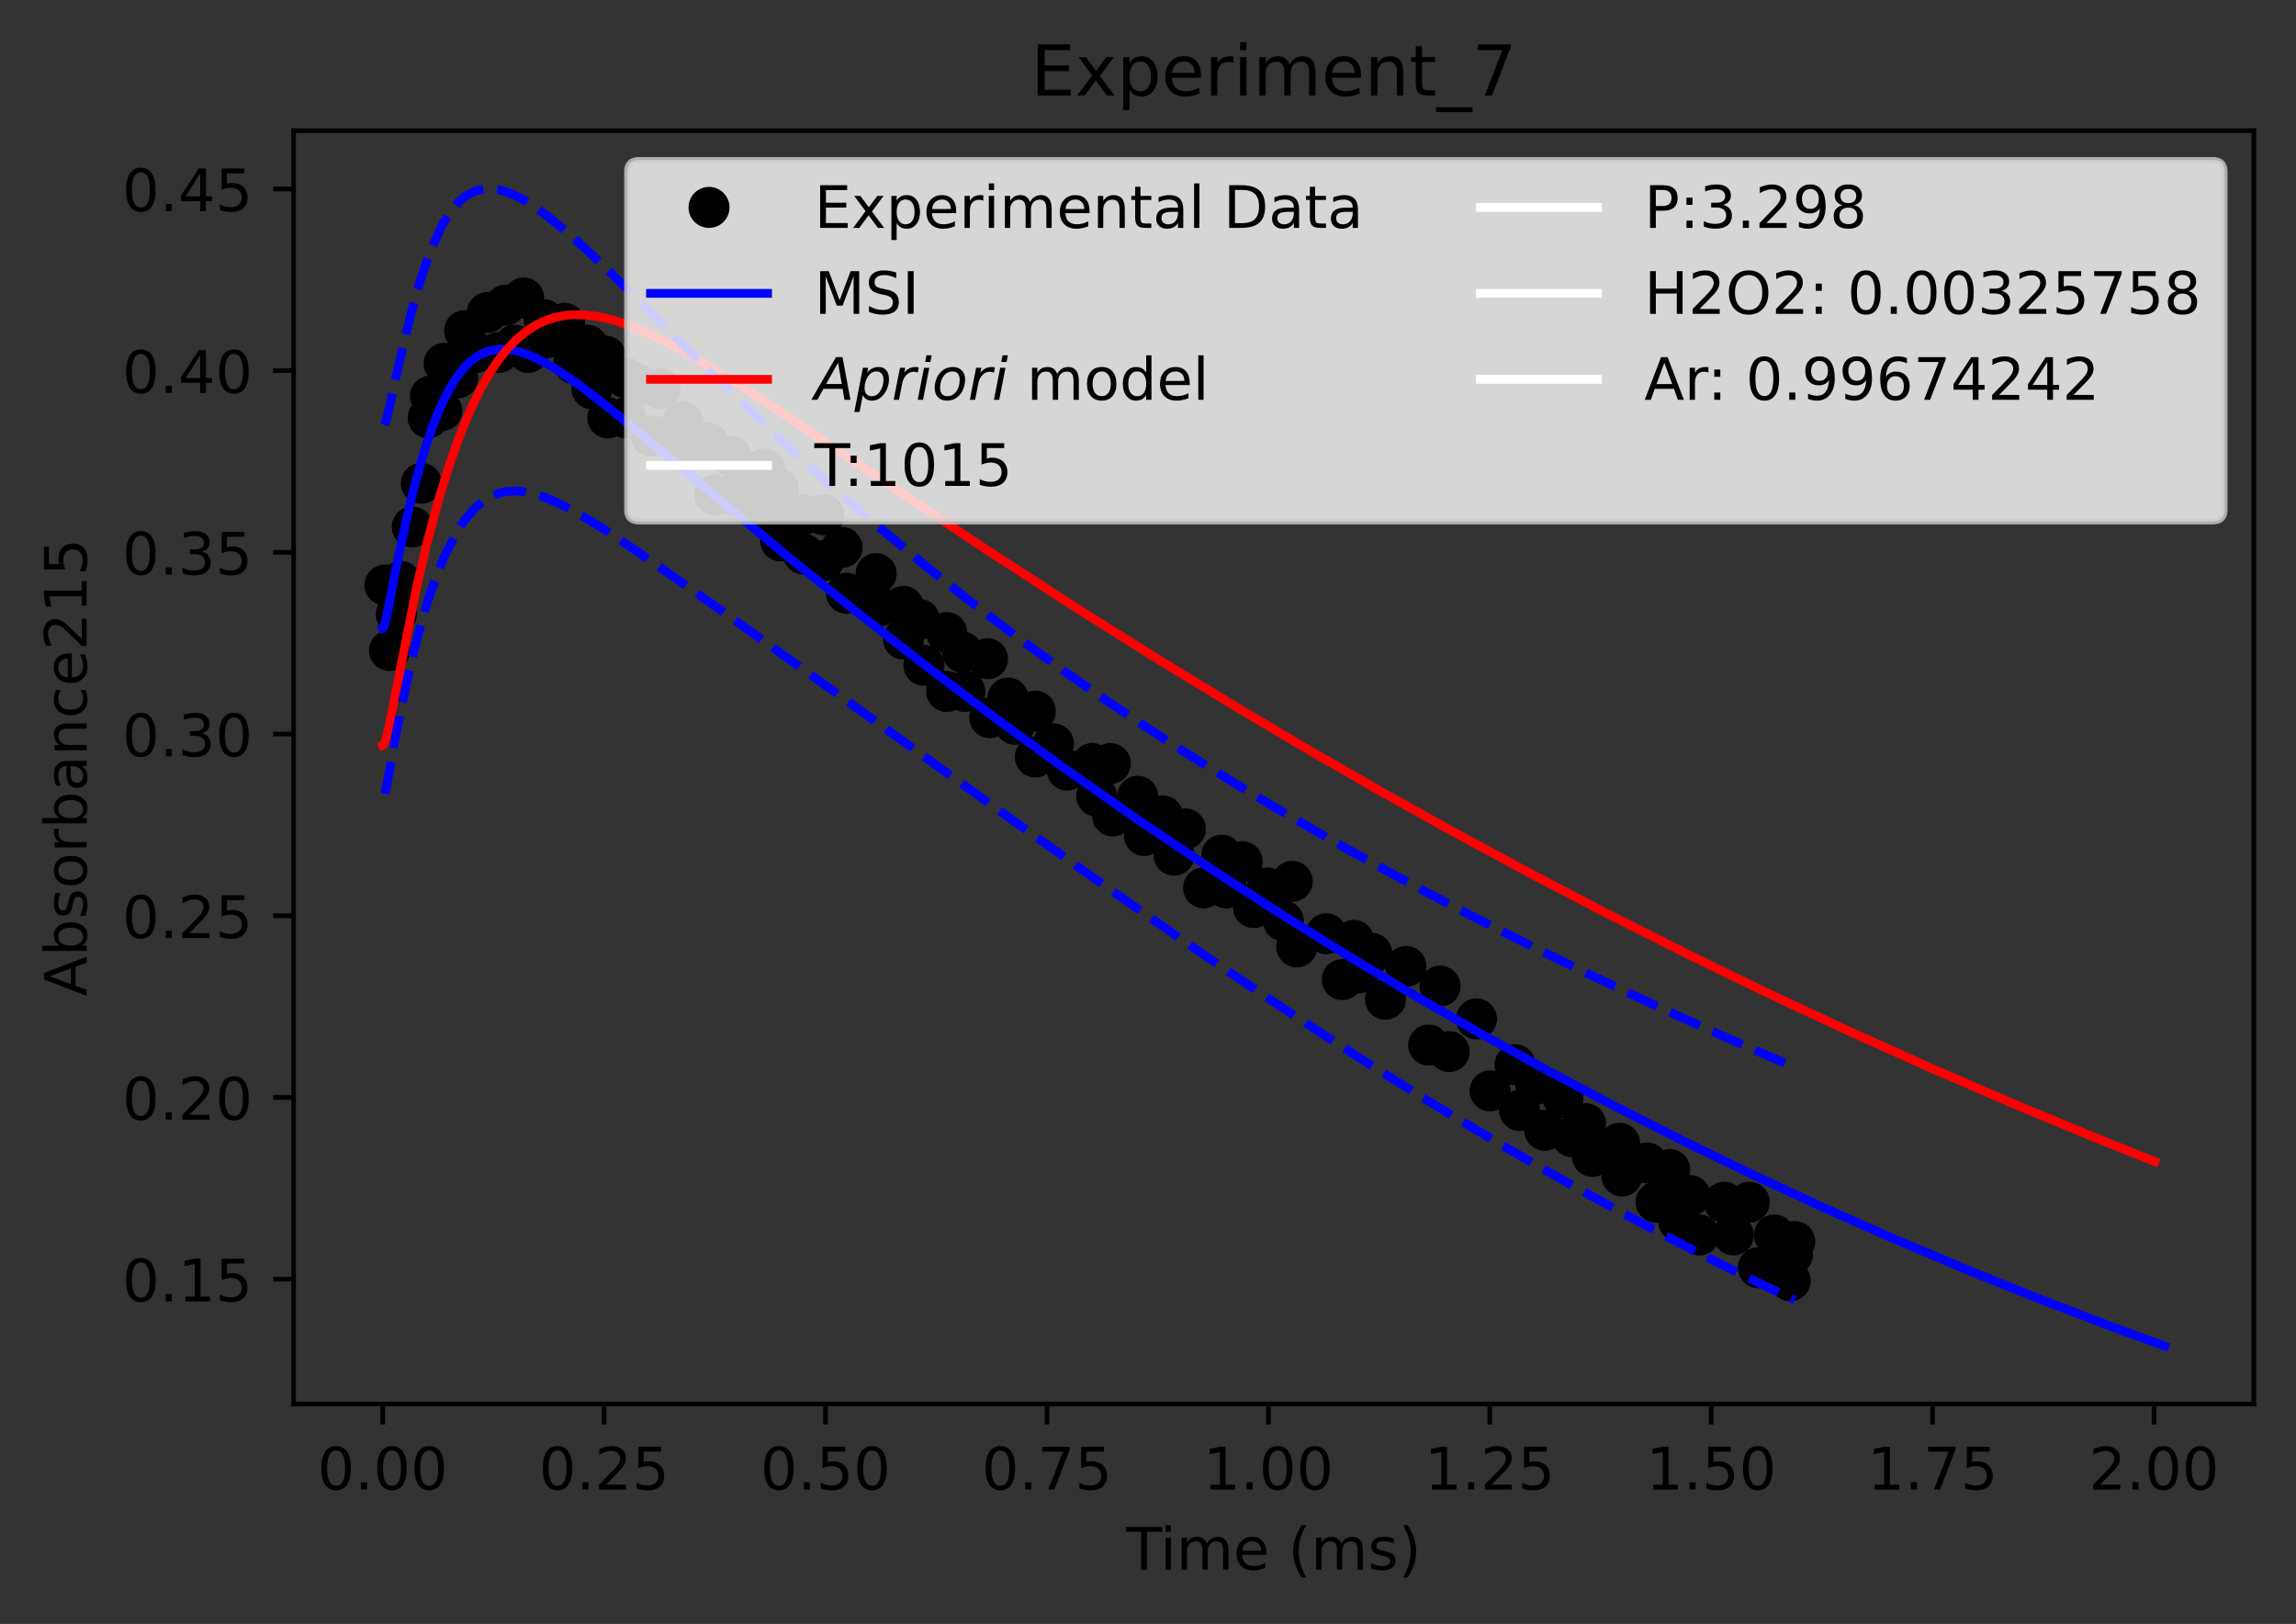 <?xml version="1.0" encoding="utf-8" standalone="no"?>
<!DOCTYPE svg PUBLIC "-//W3C//DTD SVG 1.1//EN"
  "http://www.w3.org/Graphics/SVG/1.1/DTD/svg11.dtd">
<!-- Created with matplotlib (https://matplotlib.org/) -->
<svg height="277.314pt" version="1.1" viewBox="0 0 392.144 277.314" width="392.144pt" xmlns="http://www.w3.org/2000/svg" xmlns:xlink="http://www.w3.org/1999/xlink">
 <rect x="0" y="0" width="392.144" height="277.314" fill="#333333" stroke="none"/>
 <defs>
  <style type="text/css">*{stroke-linecap:butt;stroke-linejoin:round;}</style>
 </defs>
 <g id="figure_1">
  <g id="patch_1">
   <path d="M 0 277.314 
L 392.144 277.314 
L 392.144 0 
L 0 0 
z
" style="fill:none;"/>
  </g>
  <g id="axes_1">
   <g id="patch_2">
    <path d="M 50.144 239.758 
L 384.944 239.758 
L 384.944 22.318 
L 50.144 22.318 
z
" style="fill:none;"/>
   </g>
   <g id="matplotlib.axis_1">
    <g id="xtick_1">
     <g id="line2d_1">
      <defs>
       <path d="M 0 0 
L 0 3.5 
" id="ma5a5f7957f" style="stroke:#000000;stroke-width:0.8;"/>
      </defs>
      <g>
       <use style="stroke:#000000;stroke-width:0.8;" x="65.362" xlink:href="#ma5a5f7957f" y="239.758"/>
      </g>
     </g>
     <g id="text_1">
      <!-- 0.00 -->
      <g transform="translate(54.229 254.357)scale(0.1 -0.1)">
       <defs>
        <path d="M 31.781 66.406 
Q 24.172 66.406 20.328 58.906 
Q 16.5 51.422 16.5 36.375 
Q 16.5 21.391 20.328 13.891 
Q 24.172 6.391 31.781 6.391 
Q 39.453 6.391 43.281 13.891 
Q 47.125 21.391 47.125 36.375 
Q 47.125 51.422 43.281 58.906 
Q 39.453 66.406 31.781 66.406 
z
M 31.781 74.219 
Q 44.047 74.219 50.516 64.516 
Q 56.984 54.828 56.984 36.375 
Q 56.984 17.969 50.516 8.266 
Q 44.047 -1.422 31.781 -1.422 
Q 19.531 -1.422 13.062 8.266 
Q 6.594 17.969 6.594 36.375 
Q 6.594 54.828 13.062 64.516 
Q 19.531 74.219 31.781 74.219 
z
" id="DejaVuSans-48"/>
        <path d="M 10.688 12.406 
L 21 12.406 
L 21 0 
L 10.688 0 
z
" id="DejaVuSans-46"/>
       </defs>
       <use xlink:href="#DejaVuSans-48"/>
       <use x="63.623" xlink:href="#DejaVuSans-46"/>
       <use x="95.41" xlink:href="#DejaVuSans-48"/>
       <use x="159.033" xlink:href="#DejaVuSans-48"/>
      </g>
     </g>
    </g>
    <g id="xtick_2">
     <g id="line2d_2">
      <g>
       <use style="stroke:#000000;stroke-width:0.8;" x="103.179" xlink:href="#ma5a5f7957f" y="239.758"/>
      </g>
     </g>
     <g id="text_2">
      <!-- 0.25 -->
      <g transform="translate(92.046 254.357)scale(0.1 -0.1)">
       <defs>
        <path d="M 19.188 8.297 
L 53.609 8.297 
L 53.609 0 
L 7.328 0 
L 7.328 8.297 
Q 12.938 14.109 22.625 23.891 
Q 32.328 33.688 34.812 36.531 
Q 39.547 41.844 41.422 45.531 
Q 43.312 49.219 43.312 52.781 
Q 43.312 58.594 39.234 62.25 
Q 35.156 65.922 28.609 65.922 
Q 23.969 65.922 18.812 64.312 
Q 13.672 62.703 7.812 59.422 
L 7.812 69.391 
Q 13.766 71.781 18.938 73 
Q 24.125 74.219 28.422 74.219 
Q 39.75 74.219 46.484 68.547 
Q 53.219 62.891 53.219 53.422 
Q 53.219 48.922 51.531 44.891 
Q 49.859 40.875 45.406 35.406 
Q 44.188 33.984 37.641 27.219 
Q 31.109 20.453 19.188 8.297 
z
" id="DejaVuSans-50"/>
        <path d="M 10.797 72.906 
L 49.516 72.906 
L 49.516 64.594 
L 19.828 64.594 
L 19.828 46.734 
Q 21.969 47.469 24.109 47.828 
Q 26.266 48.188 28.422 48.188 
Q 40.625 48.188 47.75 41.5 
Q 54.891 34.812 54.891 23.391 
Q 54.891 11.625 47.562 5.094 
Q 40.234 -1.422 26.906 -1.422 
Q 22.312 -1.422 17.547 -0.641 
Q 12.797 0.141 7.719 1.703 
L 7.719 11.625 
Q 12.109 9.234 16.797 8.062 
Q 21.484 6.891 26.703 6.891 
Q 35.156 6.891 40.078 11.328 
Q 45.016 15.766 45.016 23.391 
Q 45.016 31 40.078 35.438 
Q 35.156 39.891 26.703 39.891 
Q 22.75 39.891 18.812 39.016 
Q 14.891 38.141 10.797 36.281 
z
" id="DejaVuSans-53"/>
       </defs>
       <use xlink:href="#DejaVuSans-48"/>
       <use x="63.623" xlink:href="#DejaVuSans-46"/>
       <use x="95.41" xlink:href="#DejaVuSans-50"/>
       <use x="159.033" xlink:href="#DejaVuSans-53"/>
      </g>
     </g>
    </g>
    <g id="xtick_3">
     <g id="line2d_3">
      <g>
       <use style="stroke:#000000;stroke-width:0.8;" x="140.997" xlink:href="#ma5a5f7957f" y="239.758"/>
      </g>
     </g>
     <g id="text_3">
      <!-- 0.50 -->
      <g transform="translate(129.864 254.357)scale(0.1 -0.1)">
       <use xlink:href="#DejaVuSans-48"/>
       <use x="63.623" xlink:href="#DejaVuSans-46"/>
       <use x="95.41" xlink:href="#DejaVuSans-53"/>
       <use x="159.033" xlink:href="#DejaVuSans-48"/>
      </g>
     </g>
    </g>
    <g id="xtick_4">
     <g id="line2d_4">
      <g>
       <use style="stroke:#000000;stroke-width:0.8;" x="178.814" xlink:href="#ma5a5f7957f" y="239.758"/>
      </g>
     </g>
     <g id="text_4">
      <!-- 0.75 -->
      <g transform="translate(167.681 254.357)scale(0.1 -0.1)">
       <defs>
        <path d="M 8.203 72.906 
L 55.078 72.906 
L 55.078 68.703 
L 28.609 0 
L 18.312 0 
L 43.219 64.594 
L 8.203 64.594 
z
" id="DejaVuSans-55"/>
       </defs>
       <use xlink:href="#DejaVuSans-48"/>
       <use x="63.623" xlink:href="#DejaVuSans-46"/>
       <use x="95.41" xlink:href="#DejaVuSans-55"/>
       <use x="159.033" xlink:href="#DejaVuSans-53"/>
      </g>
     </g>
    </g>
    <g id="xtick_5">
     <g id="line2d_5">
      <g>
       <use style="stroke:#000000;stroke-width:0.8;" x="216.631" xlink:href="#ma5a5f7957f" y="239.758"/>
      </g>
     </g>
     <g id="text_5">
      <!-- 1.00 -->
      <g transform="translate(205.499 254.357)scale(0.1 -0.1)">
       <defs>
        <path d="M 12.406 8.297 
L 28.516 8.297 
L 28.516 63.922 
L 10.984 60.406 
L 10.984 69.391 
L 28.422 72.906 
L 38.281 72.906 
L 38.281 8.297 
L 54.391 8.297 
L 54.391 0 
L 12.406 0 
z
" id="DejaVuSans-49"/>
       </defs>
       <use xlink:href="#DejaVuSans-49"/>
       <use x="63.623" xlink:href="#DejaVuSans-46"/>
       <use x="95.41" xlink:href="#DejaVuSans-48"/>
       <use x="159.033" xlink:href="#DejaVuSans-48"/>
      </g>
     </g>
    </g>
    <g id="xtick_6">
     <g id="line2d_6">
      <g>
       <use style="stroke:#000000;stroke-width:0.8;" x="254.449" xlink:href="#ma5a5f7957f" y="239.758"/>
      </g>
     </g>
     <g id="text_6">
      <!-- 1.25 -->
      <g transform="translate(243.316 254.357)scale(0.1 -0.1)">
       <use xlink:href="#DejaVuSans-49"/>
       <use x="63.623" xlink:href="#DejaVuSans-46"/>
       <use x="95.41" xlink:href="#DejaVuSans-50"/>
       <use x="159.033" xlink:href="#DejaVuSans-53"/>
      </g>
     </g>
    </g>
    <g id="xtick_7">
     <g id="line2d_7">
      <g>
       <use style="stroke:#000000;stroke-width:0.8;" x="292.266" xlink:href="#ma5a5f7957f" y="239.758"/>
      </g>
     </g>
     <g id="text_7">
      <!-- 1.50 -->
      <g transform="translate(281.133 254.357)scale(0.1 -0.1)">
       <use xlink:href="#DejaVuSans-49"/>
       <use x="63.623" xlink:href="#DejaVuSans-46"/>
       <use x="95.41" xlink:href="#DejaVuSans-53"/>
       <use x="159.033" xlink:href="#DejaVuSans-48"/>
      </g>
     </g>
    </g>
    <g id="xtick_8">
     <g id="line2d_8">
      <g>
       <use style="stroke:#000000;stroke-width:0.8;" x="330.083" xlink:href="#ma5a5f7957f" y="239.758"/>
      </g>
     </g>
     <g id="text_8">
      <!-- 1.75 -->
      <g transform="translate(318.951 254.357)scale(0.1 -0.1)">
       <use xlink:href="#DejaVuSans-49"/>
       <use x="63.623" xlink:href="#DejaVuSans-46"/>
       <use x="95.41" xlink:href="#DejaVuSans-55"/>
       <use x="159.033" xlink:href="#DejaVuSans-53"/>
      </g>
     </g>
    </g>
    <g id="xtick_9">
     <g id="line2d_9">
      <g>
       <use style="stroke:#000000;stroke-width:0.8;" x="367.901" xlink:href="#ma5a5f7957f" y="239.758"/>
      </g>
     </g>
     <g id="text_9">
      <!-- 2.00 -->
      <g transform="translate(356.768 254.357)scale(0.1 -0.1)">
       <use xlink:href="#DejaVuSans-50"/>
       <use x="63.623" xlink:href="#DejaVuSans-46"/>
       <use x="95.41" xlink:href="#DejaVuSans-48"/>
       <use x="159.033" xlink:href="#DejaVuSans-48"/>
      </g>
     </g>
    </g>
    <g id="text_10">
     <!-- Time (ms) -->
     <g transform="translate(192.345 268.035)scale(0.1 -0.1)">
      <defs>
       <path d="M -0.297 72.906 
L 61.375 72.906 
L 61.375 64.594 
L 35.5 64.594 
L 35.5 0 
L 25.594 0 
L 25.594 64.594 
L -0.297 64.594 
z
" id="DejaVuSans-84"/>
       <path d="M 9.422 54.688 
L 18.406 54.688 
L 18.406 0 
L 9.422 0 
z
M 9.422 75.984 
L 18.406 75.984 
L 18.406 64.594 
L 9.422 64.594 
z
" id="DejaVuSans-105"/>
       <path d="M 52 44.188 
Q 55.375 50.25 60.062 53.125 
Q 64.75 56 71.094 56 
Q 79.641 56 84.281 50.016 
Q 88.922 44.047 88.922 33.016 
L 88.922 0 
L 79.891 0 
L 79.891 32.719 
Q 79.891 40.578 77.094 44.375 
Q 74.312 48.188 68.609 48.188 
Q 61.625 48.188 57.562 43.547 
Q 53.516 38.922 53.516 30.906 
L 53.516 0 
L 44.484 0 
L 44.484 32.719 
Q 44.484 40.625 41.703 44.406 
Q 38.922 48.188 33.109 48.188 
Q 26.219 48.188 22.156 43.531 
Q 18.109 38.875 18.109 30.906 
L 18.109 0 
L 9.078 0 
L 9.078 54.688 
L 18.109 54.688 
L 18.109 46.188 
Q 21.188 51.219 25.484 53.609 
Q 29.781 56 35.688 56 
Q 41.656 56 45.828 52.969 
Q 50 49.953 52 44.188 
z
" id="DejaVuSans-109"/>
       <path d="M 56.203 29.594 
L 56.203 25.203 
L 14.891 25.203 
Q 15.484 15.922 20.484 11.062 
Q 25.484 6.203 34.422 6.203 
Q 39.594 6.203 44.453 7.469 
Q 49.312 8.734 54.109 11.281 
L 54.109 2.781 
Q 49.266 0.734 44.188 -0.344 
Q 39.109 -1.422 33.891 -1.422 
Q 20.797 -1.422 13.156 6.188 
Q 5.516 13.812 5.516 26.812 
Q 5.516 40.234 12.766 48.109 
Q 20.016 56 32.328 56 
Q 43.359 56 49.781 48.891 
Q 56.203 41.797 56.203 29.594 
z
M 47.219 32.234 
Q 47.125 39.594 43.094 43.984 
Q 39.062 48.391 32.422 48.391 
Q 24.906 48.391 20.391 44.141 
Q 15.875 39.891 15.188 32.172 
z
" id="DejaVuSans-101"/>
       <path id="DejaVuSans-32"/>
       <path d="M 31 75.875 
Q 24.469 64.656 21.281 53.656 
Q 18.109 42.672 18.109 31.391 
Q 18.109 20.125 21.312 9.062 
Q 24.516 -2 31 -13.188 
L 23.188 -13.188 
Q 15.875 -1.703 12.234 9.375 
Q 8.594 20.453 8.594 31.391 
Q 8.594 42.281 12.203 53.312 
Q 15.828 64.359 23.188 75.875 
z
" id="DejaVuSans-40"/>
       <path d="M 44.281 53.078 
L 44.281 44.578 
Q 40.484 46.531 36.375 47.5 
Q 32.281 48.484 27.875 48.484 
Q 21.188 48.484 17.844 46.438 
Q 14.5 44.391 14.5 40.281 
Q 14.5 37.156 16.891 35.375 
Q 19.281 33.594 26.516 31.984 
L 29.594 31.297 
Q 39.156 29.25 43.188 25.516 
Q 47.219 21.781 47.219 15.094 
Q 47.219 7.469 41.188 3.016 
Q 35.156 -1.422 24.609 -1.422 
Q 20.219 -1.422 15.453 -0.562 
Q 10.688 0.297 5.422 2 
L 5.422 11.281 
Q 10.406 8.688 15.234 7.391 
Q 20.062 6.109 24.812 6.109 
Q 31.156 6.109 34.562 8.281 
Q 37.984 10.453 37.984 14.406 
Q 37.984 18.062 35.516 20.016 
Q 33.062 21.969 24.703 23.781 
L 21.578 24.516 
Q 13.234 26.266 9.516 29.906 
Q 5.812 33.547 5.812 39.891 
Q 5.812 47.609 11.281 51.797 
Q 16.75 56 26.812 56 
Q 31.781 56 36.172 55.266 
Q 40.578 54.547 44.281 53.078 
z
" id="DejaVuSans-115"/>
       <path d="M 8.016 75.875 
L 15.828 75.875 
Q 23.141 64.359 26.781 53.312 
Q 30.422 42.281 30.422 31.391 
Q 30.422 20.453 26.781 9.375 
Q 23.141 -1.703 15.828 -13.188 
L 8.016 -13.188 
Q 14.5 -2 17.703 9.062 
Q 20.906 20.125 20.906 31.391 
Q 20.906 42.672 17.703 53.656 
Q 14.5 64.656 8.016 75.875 
z
" id="DejaVuSans-41"/>
      </defs>
      <use xlink:href="#DejaVuSans-84"/>
      <use x="57.959" xlink:href="#DejaVuSans-105"/>
      <use x="85.742" xlink:href="#DejaVuSans-109"/>
      <use x="183.154" xlink:href="#DejaVuSans-101"/>
      <use x="244.678" xlink:href="#DejaVuSans-32"/>
      <use x="276.465" xlink:href="#DejaVuSans-40"/>
      <use x="315.479" xlink:href="#DejaVuSans-109"/>
      <use x="412.891" xlink:href="#DejaVuSans-115"/>
      <use x="464.99" xlink:href="#DejaVuSans-41"/>
     </g>
    </g>
   </g>
   <g id="matplotlib.axis_2">
    <g id="ytick_1">
     <g id="line2d_10">
      <defs>
       <path d="M 0 0 
L -3.5 0 
" id="m7a9c599db6" style="stroke:#000000;stroke-width:0.8;"/>
      </defs>
      <g>
       <use style="stroke:#000000;stroke-width:0.8;" x="50.144" xlink:href="#m7a9c599db6" y="218.436"/>
      </g>
     </g>
     <g id="text_11">
      <!-- 0.15 -->
      <g transform="translate(20.878 222.236)scale(0.1 -0.1)">
       <use xlink:href="#DejaVuSans-48"/>
       <use x="63.623" xlink:href="#DejaVuSans-46"/>
       <use x="95.41" xlink:href="#DejaVuSans-49"/>
       <use x="159.033" xlink:href="#DejaVuSans-53"/>
      </g>
     </g>
    </g>
    <g id="ytick_2">
     <g id="line2d_11">
      <g>
       <use style="stroke:#000000;stroke-width:0.8;" x="50.144" xlink:href="#m7a9c599db6" y="187.407"/>
      </g>
     </g>
     <g id="text_12">
      <!-- 0.20 -->
      <g transform="translate(20.878 191.207)scale(0.1 -0.1)">
       <use xlink:href="#DejaVuSans-48"/>
       <use x="63.623" xlink:href="#DejaVuSans-46"/>
       <use x="95.41" xlink:href="#DejaVuSans-50"/>
       <use x="159.033" xlink:href="#DejaVuSans-48"/>
      </g>
     </g>
    </g>
    <g id="ytick_3">
     <g id="line2d_12">
      <g>
       <use style="stroke:#000000;stroke-width:0.8;" x="50.144" xlink:href="#m7a9c599db6" y="156.379"/>
      </g>
     </g>
     <g id="text_13">
      <!-- 0.25 -->
      <g transform="translate(20.878 160.178)scale(0.1 -0.1)">
       <use xlink:href="#DejaVuSans-48"/>
       <use x="63.623" xlink:href="#DejaVuSans-46"/>
       <use x="95.41" xlink:href="#DejaVuSans-50"/>
       <use x="159.033" xlink:href="#DejaVuSans-53"/>
      </g>
     </g>
    </g>
    <g id="ytick_4">
     <g id="line2d_13">
      <g>
       <use style="stroke:#000000;stroke-width:0.8;" x="50.144" xlink:href="#m7a9c599db6" y="125.35"/>
      </g>
     </g>
     <g id="text_14">
      <!-- 0.30 -->
      <g transform="translate(20.878 129.149)scale(0.1 -0.1)">
       <defs>
        <path d="M 40.578 39.312 
Q 47.656 37.797 51.625 33 
Q 55.609 28.219 55.609 21.188 
Q 55.609 10.406 48.188 4.484 
Q 40.766 -1.422 27.094 -1.422 
Q 22.516 -1.422 17.656 -0.516 
Q 12.797 0.391 7.625 2.203 
L 7.625 11.719 
Q 11.719 9.328 16.594 8.109 
Q 21.484 6.891 26.812 6.891 
Q 36.078 6.891 40.938 10.547 
Q 45.797 14.203 45.797 21.188 
Q 45.797 27.641 41.281 31.266 
Q 36.766 34.906 28.719 34.906 
L 20.219 34.906 
L 20.219 43.016 
L 29.109 43.016 
Q 36.375 43.016 40.234 45.922 
Q 44.094 48.828 44.094 54.297 
Q 44.094 59.906 40.109 62.906 
Q 36.141 65.922 28.719 65.922 
Q 24.656 65.922 20.016 65.031 
Q 15.375 64.156 9.812 62.312 
L 9.812 71.094 
Q 15.438 72.656 20.344 73.438 
Q 25.25 74.219 29.594 74.219 
Q 40.828 74.219 47.359 69.109 
Q 53.906 64.016 53.906 55.328 
Q 53.906 49.266 50.438 45.094 
Q 46.969 40.922 40.578 39.312 
z
" id="DejaVuSans-51"/>
       </defs>
       <use xlink:href="#DejaVuSans-48"/>
       <use x="63.623" xlink:href="#DejaVuSans-46"/>
       <use x="95.41" xlink:href="#DejaVuSans-51"/>
       <use x="159.033" xlink:href="#DejaVuSans-48"/>
      </g>
     </g>
    </g>
    <g id="ytick_5">
     <g id="line2d_14">
      <g>
       <use style="stroke:#000000;stroke-width:0.8;" x="50.144" xlink:href="#m7a9c599db6" y="94.321"/>
      </g>
     </g>
     <g id="text_15">
      <!-- 0.35 -->
      <g transform="translate(20.878 98.12)scale(0.1 -0.1)">
       <use xlink:href="#DejaVuSans-48"/>
       <use x="63.623" xlink:href="#DejaVuSans-46"/>
       <use x="95.41" xlink:href="#DejaVuSans-51"/>
       <use x="159.033" xlink:href="#DejaVuSans-53"/>
      </g>
     </g>
    </g>
    <g id="ytick_6">
     <g id="line2d_15">
      <g>
       <use style="stroke:#000000;stroke-width:0.8;" x="50.144" xlink:href="#m7a9c599db6" y="63.292"/>
      </g>
     </g>
     <g id="text_16">
      <!-- 0.40 -->
      <g transform="translate(20.878 67.091)scale(0.1 -0.1)">
       <defs>
        <path d="M 37.797 64.312 
L 12.891 25.391 
L 37.797 25.391 
z
M 35.203 72.906 
L 47.609 72.906 
L 47.609 25.391 
L 58.016 25.391 
L 58.016 17.188 
L 47.609 17.188 
L 47.609 0 
L 37.797 0 
L 37.797 17.188 
L 4.891 17.188 
L 4.891 26.703 
z
" id="DejaVuSans-52"/>
       </defs>
       <use xlink:href="#DejaVuSans-48"/>
       <use x="63.623" xlink:href="#DejaVuSans-46"/>
       <use x="95.41" xlink:href="#DejaVuSans-52"/>
       <use x="159.033" xlink:href="#DejaVuSans-48"/>
      </g>
     </g>
    </g>
    <g id="ytick_7">
     <g id="line2d_16">
      <g>
       <use style="stroke:#000000;stroke-width:0.8;" x="50.144" xlink:href="#m7a9c599db6" y="32.263"/>
      </g>
     </g>
     <g id="text_17">
      <!-- 0.45 -->
      <g transform="translate(20.878 36.062)scale(0.1 -0.1)">
       <use xlink:href="#DejaVuSans-48"/>
       <use x="63.623" xlink:href="#DejaVuSans-46"/>
       <use x="95.41" xlink:href="#DejaVuSans-52"/>
       <use x="159.033" xlink:href="#DejaVuSans-53"/>
      </g>
     </g>
    </g>
    <g id="text_18">
     <!-- Absorbance215 -->
     <g transform="translate(14.798 170.129)rotate(-90)scale(0.1 -0.1)">
      <defs>
       <path d="M 34.188 63.188 
L 20.797 26.906 
L 47.609 26.906 
z
M 28.609 72.906 
L 39.797 72.906 
L 67.578 0 
L 57.328 0 
L 50.688 18.703 
L 17.828 18.703 
L 11.188 0 
L 0.781 0 
z
" id="DejaVuSans-65"/>
       <path d="M 48.688 27.297 
Q 48.688 37.203 44.609 42.844 
Q 40.531 48.484 33.406 48.484 
Q 26.266 48.484 22.188 42.844 
Q 18.109 37.203 18.109 27.297 
Q 18.109 17.391 22.188 11.75 
Q 26.266 6.109 33.406 6.109 
Q 40.531 6.109 44.609 11.75 
Q 48.688 17.391 48.688 27.297 
z
M 18.109 46.391 
Q 20.953 51.266 25.266 53.625 
Q 29.594 56 35.594 56 
Q 45.562 56 51.781 48.094 
Q 58.016 40.188 58.016 27.297 
Q 58.016 14.406 51.781 6.484 
Q 45.562 -1.422 35.594 -1.422 
Q 29.594 -1.422 25.266 0.953 
Q 20.953 3.328 18.109 8.203 
L 18.109 0 
L 9.078 0 
L 9.078 75.984 
L 18.109 75.984 
z
" id="DejaVuSans-98"/>
       <path d="M 30.609 48.391 
Q 23.391 48.391 19.188 42.75 
Q 14.984 37.109 14.984 27.297 
Q 14.984 17.484 19.156 11.844 
Q 23.344 6.203 30.609 6.203 
Q 37.797 6.203 41.984 11.859 
Q 46.188 17.531 46.188 27.297 
Q 46.188 37.016 41.984 42.703 
Q 37.797 48.391 30.609 48.391 
z
M 30.609 56 
Q 42.328 56 49.016 48.375 
Q 55.719 40.766 55.719 27.297 
Q 55.719 13.875 49.016 6.219 
Q 42.328 -1.422 30.609 -1.422 
Q 18.844 -1.422 12.172 6.219 
Q 5.516 13.875 5.516 27.297 
Q 5.516 40.766 12.172 48.375 
Q 18.844 56 30.609 56 
z
" id="DejaVuSans-111"/>
       <path d="M 41.109 46.297 
Q 39.594 47.172 37.812 47.578 
Q 36.031 48 33.891 48 
Q 26.266 48 22.188 43.047 
Q 18.109 38.094 18.109 28.812 
L 18.109 0 
L 9.078 0 
L 9.078 54.688 
L 18.109 54.688 
L 18.109 46.188 
Q 20.953 51.172 25.484 53.578 
Q 30.031 56 36.531 56 
Q 37.453 56 38.578 55.875 
Q 39.703 55.766 41.062 55.516 
z
" id="DejaVuSans-114"/>
       <path d="M 34.281 27.484 
Q 23.391 27.484 19.188 25 
Q 14.984 22.516 14.984 16.5 
Q 14.984 11.719 18.141 8.906 
Q 21.297 6.109 26.703 6.109 
Q 34.188 6.109 38.703 11.406 
Q 43.219 16.703 43.219 25.484 
L 43.219 27.484 
z
M 52.203 31.203 
L 52.203 0 
L 43.219 0 
L 43.219 8.297 
Q 40.141 3.328 35.547 0.953 
Q 30.953 -1.422 24.312 -1.422 
Q 15.922 -1.422 10.953 3.297 
Q 6 8.016 6 15.922 
Q 6 25.141 12.172 29.828 
Q 18.359 34.516 30.609 34.516 
L 43.219 34.516 
L 43.219 35.406 
Q 43.219 41.609 39.141 45 
Q 35.062 48.391 27.688 48.391 
Q 23 48.391 18.547 47.266 
Q 14.109 46.141 10.016 43.891 
L 10.016 52.203 
Q 14.938 54.109 19.578 55.047 
Q 24.219 56 28.609 56 
Q 40.484 56 46.344 49.844 
Q 52.203 43.703 52.203 31.203 
z
" id="DejaVuSans-97"/>
       <path d="M 54.891 33.016 
L 54.891 0 
L 45.906 0 
L 45.906 32.719 
Q 45.906 40.484 42.875 44.328 
Q 39.844 48.188 33.797 48.188 
Q 26.516 48.188 22.312 43.547 
Q 18.109 38.922 18.109 30.906 
L 18.109 0 
L 9.078 0 
L 9.078 54.688 
L 18.109 54.688 
L 18.109 46.188 
Q 21.344 51.125 25.703 53.562 
Q 30.078 56 35.797 56 
Q 45.219 56 50.047 50.172 
Q 54.891 44.344 54.891 33.016 
z
" id="DejaVuSans-110"/>
       <path d="M 48.781 52.594 
L 48.781 44.188 
Q 44.969 46.297 41.141 47.344 
Q 37.312 48.391 33.406 48.391 
Q 24.656 48.391 19.812 42.844 
Q 14.984 37.312 14.984 27.297 
Q 14.984 17.281 19.812 11.734 
Q 24.656 6.203 33.406 6.203 
Q 37.312 6.203 41.141 7.25 
Q 44.969 8.297 48.781 10.406 
L 48.781 2.094 
Q 45.016 0.344 40.984 -0.531 
Q 36.969 -1.422 32.422 -1.422 
Q 20.062 -1.422 12.781 6.344 
Q 5.516 14.109 5.516 27.297 
Q 5.516 40.672 12.859 48.328 
Q 20.219 56 33.016 56 
Q 37.156 56 41.109 55.141 
Q 45.062 54.297 48.781 52.594 
z
" id="DejaVuSans-99"/>
      </defs>
      <use xlink:href="#DejaVuSans-65"/>
      <use x="68.408" xlink:href="#DejaVuSans-98"/>
      <use x="131.885" xlink:href="#DejaVuSans-115"/>
      <use x="183.984" xlink:href="#DejaVuSans-111"/>
      <use x="245.166" xlink:href="#DejaVuSans-114"/>
      <use x="286.279" xlink:href="#DejaVuSans-98"/>
      <use x="349.756" xlink:href="#DejaVuSans-97"/>
      <use x="411.035" xlink:href="#DejaVuSans-110"/>
      <use x="474.414" xlink:href="#DejaVuSans-99"/>
      <use x="529.395" xlink:href="#DejaVuSans-101"/>
      <use x="590.918" xlink:href="#DejaVuSans-50"/>
      <use x="654.541" xlink:href="#DejaVuSans-49"/>
      <use x="718.164" xlink:href="#DejaVuSans-53"/>
     </g>
    </g>
   </g>
   <g id="line2d_17">
    <defs>
     <path d="M 0 3 
C 0.796 3 1.559 2.684 2.121 2.121 
C 2.684 1.559 3 0.796 3 0 
C 3 -0.796 2.684 -1.559 2.121 -2.121 
C 1.559 -2.684 0.796 -3 0 -3 
C -0.796 -3 -1.559 -2.684 -2.121 -2.121 
C -2.684 -1.559 -3 -0.796 -3 0 
C -3 0.796 -2.684 1.559 -2.121 2.121 
C -1.559 2.684 -0.796 3 0 3 
z
" id="m2b0ce1e6fa" style="stroke:#000000;"/>
    </defs>
    <g clip-path="url(#p41656c1365)">
     <use style="stroke:#000000;" x="65.75" xlink:href="#m2b0ce1e6fa" y="99.906"/>
     <use style="stroke:#000000;" x="66.527" xlink:href="#m2b0ce1e6fa" y="111.076"/>
     <use style="stroke:#000000;" x="67.692" xlink:href="#m2b0ce1e6fa" y="104.871"/>
     <use style="stroke:#000000;" x="68.469" xlink:href="#m2b0ce1e6fa" y="99.285"/>
     <use style="stroke:#000000;" x="70.411" xlink:href="#m2b0ce1e6fa" y="89.977"/>
     <use style="stroke:#000000;" x="71.964" xlink:href="#m2b0ce1e6fa" y="82.53"/>
     <use style="stroke:#000000;" x="73.129" xlink:href="#m2b0ce1e6fa" y="71.359"/>
     <use style="stroke:#000000;" x="73.518" xlink:href="#m2b0ce1e6fa" y="67.636"/>
     <use style="stroke:#000000;" x="75.459" xlink:href="#m2b0ce1e6fa" y="70.118"/>
     <use style="stroke:#000000;" x="75.848" xlink:href="#m2b0ce1e6fa" y="62.051"/>
     <use style="stroke:#000000;" x="78.178" xlink:href="#m2b0ce1e6fa" y="64.533"/>
     <use style="stroke:#000000;" x="79.343" xlink:href="#m2b0ce1e6fa" y="56.465"/>
     <use style="stroke:#000000;" x="81.285" xlink:href="#m2b0ce1e6fa" y="60.189"/>
     <use style="stroke:#000000;" x="83.227" xlink:href="#m2b0ce1e6fa" y="53.363"/>
     <use style="stroke:#000000;" x="85.169" xlink:href="#m2b0ce1e6fa" y="60.189"/>
     <use style="stroke:#000000;" x="86.334" xlink:href="#m2b0ce1e6fa" y="52.121"/>
     <use style="stroke:#000000;" x="87.887" xlink:href="#m2b0ce1e6fa" y="58.948"/>
     <use style="stroke:#000000;" x="89.441" xlink:href="#m2b0ce1e6fa" y="50.88"/>
     <use style="stroke:#000000;" x="90.217" xlink:href="#m2b0ce1e6fa" y="60.189"/>
     <use style="stroke:#000000;" x="92.936" xlink:href="#m2b0ce1e6fa" y="54.604"/>
     <use style="stroke:#000000;" x="93.324" xlink:href="#m2b0ce1e6fa" y="57.707"/>
     <use style="stroke:#000000;" x="96.431" xlink:href="#m2b0ce1e6fa" y="55.224"/>
     <use style="stroke:#000000;" x="97.985" xlink:href="#m2b0ce1e6fa" y="62.051"/>
     <use style="stroke:#000000;" x="100.315" xlink:href="#m2b0ce1e6fa" y="58.948"/>
     <use style="stroke:#000000;" x="101.092" xlink:href="#m2b0ce1e6fa" y="66.395"/>
     <use style="stroke:#000000;" x="103.422" xlink:href="#m2b0ce1e6fa" y="60.81"/>
     <use style="stroke:#000000;" x="103.81" xlink:href="#m2b0ce1e6fa" y="71.359"/>
     <use style="stroke:#000000;" x="106.917" xlink:href="#m2b0ce1e6fa" y="64.533"/>
     <use style="stroke:#000000;" x="106.917" xlink:href="#m2b0ce1e6fa" y="71.359"/>
     <use style="stroke:#000000;" x="109.247" xlink:href="#m2b0ce1e6fa" y="65.774"/>
     <use style="stroke:#000000;" x="111.189" xlink:href="#m2b0ce1e6fa" y="74.462"/>
     <use style="stroke:#000000;" x="112.743" xlink:href="#m2b0ce1e6fa" y="66.395"/>
     <use style="stroke:#000000;" x="113.908" xlink:href="#m2b0ce1e6fa" y="74.462"/>
     <use style="stroke:#000000;" x="116.627" xlink:href="#m2b0ce1e6fa" y="71.98"/>
     <use style="stroke:#000000;" x="118.18" xlink:href="#m2b0ce1e6fa" y="75.703"/>
     <use style="stroke:#000000;" x="120.899" xlink:href="#m2b0ce1e6fa" y="75.592"/>
     <use style="stroke:#000000;" x="122.064" xlink:href="#m2b0ce1e6fa" y="84.537"/>
     <use style="stroke:#000000;" x="124.782" xlink:href="#m2b0ce1e6fa" y="77.828"/>
     <use style="stroke:#000000;" x="125.559" xlink:href="#m2b0ce1e6fa" y="84.537"/>
     <use style="stroke:#000000;" x="127.112" xlink:href="#m2b0ce1e6fa" y="81.182"/>
     <use style="stroke:#000000;" x="129.443" xlink:href="#m2b0ce1e6fa" y="86.773"/>
     <use style="stroke:#000000;" x="130.607" xlink:href="#m2b0ce1e6fa" y="80.064"/>
     <use style="stroke:#000000;" x="131.774" xlink:href="#m2b0ce1e6fa" y="89.009"/>
     <use style="stroke:#000000;" x="132.938" xlink:href="#m2b0ce1e6fa" y="83.418"/>
     <use style="stroke:#000000;" x="133.326" xlink:href="#m2b0ce1e6fa" y="92.364"/>
     <use style="stroke:#000000;" x="137.21" xlink:href="#m2b0ce1e6fa" y="87.892"/>
     <use style="stroke:#000000;" x="137.21" xlink:href="#m2b0ce1e6fa" y="94.6"/>
     <use style="stroke:#000000;" x="140.706" xlink:href="#m2b0ce1e6fa" y="87.892"/>
     <use style="stroke:#000000;" x="140.706" xlink:href="#m2b0ce1e6fa" y="95.718"/>
     <use style="stroke:#000000;" x="143.812" xlink:href="#m2b0ce1e6fa" y="93.482"/>
     <use style="stroke:#000000;" x="144.589" xlink:href="#m2b0ce1e6fa" y="101.309"/>
     <use style="stroke:#000000;" x="149.638" xlink:href="#m2b0ce1e6fa" y="97.955"/>
     <use style="stroke:#000000;" x="150.026" xlink:href="#m2b0ce1e6fa" y="103.546"/>
     <use style="stroke:#000000;" x="154.298" xlink:href="#m2b0ce1e6fa" y="103.546"/>
     <use style="stroke:#000000;" x="154.298" xlink:href="#m2b0ce1e6fa" y="109.136"/>
     <use style="stroke:#000000;" x="157.017" xlink:href="#m2b0ce1e6fa" y="105.782"/>
     <use style="stroke:#000000;" x="157.793" xlink:href="#m2b0ce1e6fa" y="113.609"/>
     <use style="stroke:#000000;" x="161.677" xlink:href="#m2b0ce1e6fa" y="108.018"/>
     <use style="stroke:#000000;" x="161.677" xlink:href="#m2b0ce1e6fa" y="118.081"/>
     <use style="stroke:#000000;" x="164.396" xlink:href="#m2b0ce1e6fa" y="111.372"/>
     <use style="stroke:#000000;" x="164.784" xlink:href="#m2b0ce1e6fa" y="118.081"/>
     <use style="stroke:#000000;" x="168.668" xlink:href="#m2b0ce1e6fa" y="112.491"/>
     <use style="stroke:#000000;" x="169.055" xlink:href="#m2b0ce1e6fa" y="122.554"/>
     <use style="stroke:#000000;" x="172.163" xlink:href="#m2b0ce1e6fa" y="119.2"/>
     <use style="stroke:#000000;" x="173.329" xlink:href="#m2b0ce1e6fa" y="123.672"/>
     <use style="stroke:#000000;" x="176.823" xlink:href="#m2b0ce1e6fa" y="121.436"/>
     <use style="stroke:#000000;" x="176.823" xlink:href="#m2b0ce1e6fa" y="129.263"/>
     <use style="stroke:#000000;" x="179.93" xlink:href="#m2b0ce1e6fa" y="127.027"/>
     <use style="stroke:#000000;" x="182.261" xlink:href="#m2b0ce1e6fa" y="131.5"/>
     <use style="stroke:#000000;" x="186.533" xlink:href="#m2b0ce1e6fa" y="130.381"/>
     <use style="stroke:#000000;" x="187.309" xlink:href="#m2b0ce1e6fa" y="135.972"/>
     <use style="stroke:#000000;" x="189.64" xlink:href="#m2b0ce1e6fa" y="130.381"/>
     <use style="stroke:#000000;" x="190.027" xlink:href="#m2b0ce1e6fa" y="139.327"/>
     <use style="stroke:#000000;" x="194.301" xlink:href="#m2b0ce1e6fa" y="135.972"/>
     <use style="stroke:#000000;" x="195.466" xlink:href="#m2b0ce1e6fa" y="142.681"/>
     <use style="stroke:#000000;" x="198.573" xlink:href="#m2b0ce1e6fa" y="139.327"/>
     <use style="stroke:#000000;" x="200.513" xlink:href="#m2b0ce1e6fa" y="146.035"/>
     <use style="stroke:#000000;" x="202.456" xlink:href="#m2b0ce1e6fa" y="141.563"/>
     <use style="stroke:#000000;" x="205.563" xlink:href="#m2b0ce1e6fa" y="151.626"/>
     <use style="stroke:#000000;" x="208.67" xlink:href="#m2b0ce1e6fa" y="146.035"/>
     <use style="stroke:#000000;" x="209.446" xlink:href="#m2b0ce1e6fa" y="151.626"/>
     <use style="stroke:#000000;" x="212.166" xlink:href="#m2b0ce1e6fa" y="147.154"/>
     <use style="stroke:#000000;" x="214.106" xlink:href="#m2b0ce1e6fa" y="154.981"/>
     <use style="stroke:#000000;" x="216.438" xlink:href="#m2b0ce1e6fa" y="151.626"/>
     <use style="stroke:#000000;" x="219.156" xlink:href="#m2b0ce1e6fa" y="157.217"/>
     <use style="stroke:#000000;" x="220.709" xlink:href="#m2b0ce1e6fa" y="150.508"/>
     <use style="stroke:#000000;" x="221.485" xlink:href="#m2b0ce1e6fa" y="161.69"/>
     <use style="stroke:#000000;" x="226.535" xlink:href="#m2b0ce1e6fa" y="159.453"/>
     <use style="stroke:#000000;" x="229.253" xlink:href="#m2b0ce1e6fa" y="167.281"/>
     <use style="stroke:#000000;" x="231.195" xlink:href="#m2b0ce1e6fa" y="160.572"/>
     <use style="stroke:#000000;" x="231.971" xlink:href="#m2b0ce1e6fa" y="166.163"/>
     <use style="stroke:#000000;" x="234.302" xlink:href="#m2b0ce1e6fa" y="162.808"/>
     <use style="stroke:#000000;" x="236.632" xlink:href="#m2b0ce1e6fa" y="170.635"/>
     <use style="stroke:#000000;" x="240.128" xlink:href="#m2b0ce1e6fa" y="165.044"/>
     <use style="stroke:#000000;" x="244.011" xlink:href="#m2b0ce1e6fa" y="178.462"/>
     <use style="stroke:#000000;" x="245.953" xlink:href="#m2b0ce1e6fa" y="168.398"/>
     <use style="stroke:#000000;" x="247.507" xlink:href="#m2b0ce1e6fa" y="179.58"/>
     <use style="stroke:#000000;" x="252.167" xlink:href="#m2b0ce1e6fa" y="173.989"/>
     <use style="stroke:#000000;" x="254.497" xlink:href="#m2b0ce1e6fa" y="186.289"/>
     <use style="stroke:#000000;" x="258.769" xlink:href="#m2b0ce1e6fa" y="181.817"/>
     <use style="stroke:#000000;" x="259.546" xlink:href="#m2b0ce1e6fa" y="189.644"/>
     <use style="stroke:#000000;" x="262.265" xlink:href="#m2b0ce1e6fa" y="185.171"/>
     <use style="stroke:#000000;" x="263.818" xlink:href="#m2b0ce1e6fa" y="192.998"/>
     <use style="stroke:#000000;" x="266.925" xlink:href="#m2b0ce1e6fa" y="187.407"/>
     <use style="stroke:#000000;" x="268.479" xlink:href="#m2b0ce1e6fa" y="194.116"/>
     <use style="stroke:#000000;" x="270.808" xlink:href="#m2b0ce1e6fa" y="191.88"/>
     <use style="stroke:#000000;" x="271.973" xlink:href="#m2b0ce1e6fa" y="197.471"/>
     <use style="stroke:#000000;" x="276.634" xlink:href="#m2b0ce1e6fa" y="195.235"/>
     <use style="stroke:#000000;" x="277.022" xlink:href="#m2b0ce1e6fa" y="200.826"/>
     <use style="stroke:#000000;" x="281.294" xlink:href="#m2b0ce1e6fa" y="198.589"/>
     <use style="stroke:#000000;" x="282.848" xlink:href="#m2b0ce1e6fa" y="205.298"/>
     <use style="stroke:#000000;" x="285.179" xlink:href="#m2b0ce1e6fa" y="199.707"/>
     <use style="stroke:#000000;" x="286.732" xlink:href="#m2b0ce1e6fa" y="208.652"/>
     <use style="stroke:#000000;" x="288.673" xlink:href="#m2b0ce1e6fa" y="204.18"/>
     <use style="stroke:#000000;" x="290.227" xlink:href="#m2b0ce1e6fa" y="210.889"/>
     <use style="stroke:#000000;" x="294.499" xlink:href="#m2b0ce1e6fa" y="205.298"/>
     <use style="stroke:#000000;" x="296.052" xlink:href="#m2b0ce1e6fa" y="210.889"/>
     <use style="stroke:#000000;" x="298.77" xlink:href="#m2b0ce1e6fa" y="205.298"/>
     <use style="stroke:#000000;" x="300.324" xlink:href="#m2b0ce1e6fa" y="216.48"/>
     <use style="stroke:#000000;" x="303.044" xlink:href="#m2b0ce1e6fa" y="210.889"/>
     <use style="stroke:#000000;" x="303.431" xlink:href="#m2b0ce1e6fa" y="215.361"/>
     <use style="stroke:#000000;" x="305.762" xlink:href="#m2b0ce1e6fa" y="218.716"/>
     <use style="stroke:#000000;" x="306.149" xlink:href="#m2b0ce1e6fa" y="214.243"/>
     <use style="stroke:#000000;" x="306.538" xlink:href="#m2b0ce1e6fa" y="212.007"/>
    </g>
   </g>
   <g id="line2d_18">
    <path clip-path="url(#p41656c1365)" d="M 65.362 107.233 
L 65.487 107.164 
L 65.677 106.716 
L 66.079 105.064 
L 67.524 97.632 
L 69.301 89.154 
L 70.799 82.932 
L 72.402 77.234 
L 73.876 72.842 
L 75.307 69.313 
L 76.738 66.448 
L 78.169 64.185 
L 79.242 62.842 
L 80.315 61.772 
L 81.388 60.947 
L 82.462 60.341 
L 83.535 59.931 
L 84.966 59.651 
L 86.397 59.632 
L 88.012 59.872 
L 89.641 60.347 
L 91.645 61.187 
L 94.403 62.692 
L 97.092 64.439 
L 100.453 66.88 
L 105.159 70.584 
L 113.225 77.274 
L 133.864 94.479 
L 146.089 104.32 
L 157.857 113.487 
L 169.813 122.488 
L 182.062 131.383 
L 194.31 139.948 
L 206.558 148.189 
L 218.807 156.108 
L 230.754 163.528 
L 242.107 170.306 
L 253.084 176.609 
L 264.731 183.035 
L 276.147 189.078 
L 287.724 194.952 
L 299.301 200.579 
L 310.878 205.965 
L 322.455 211.116 
L 336.138 216.913 
L 348.419 221.856 
L 360.7 226.562 
L 369.726 229.874 
L 369.726 229.874 
" style="fill:none;stroke:#0000ff;stroke-linecap:square;stroke-width:1.5;"/>
   </g>
   <g id="line2d_19">
    <path clip-path="url(#p41656c1365)" d="M 65.362 127.283 
L 65.506 127.226 
L 65.716 126.844 
L 66.087 125.595 
L 66.78 122.309 
L 71.07 100.643 
L 72.872 92.963 
L 74.767 85.832 
L 76.727 79.43 
L 78.516 74.393 
L 80.306 70.066 
L 82.095 66.392 
L 83.526 63.882 
L 85.145 61.464 
L 86.764 59.452 
L 88.384 57.807 
L 90.003 56.49 
L 91.622 55.469 
L 93.241 54.71 
L 94.86 54.184 
L 96.479 53.866 
L 98.098 53.73 
L 99.818 53.762 
L 102.399 54.102 
L 104.979 54.734 
L 107.559 55.602 
L 111 57.048 
L 114.44 58.748 
L 118.74 61.131 
L 123.901 64.248 
L 130.782 68.666 
L 142.827 76.712 
L 167.351 93.127 
L 182.687 103.085 
L 196.732 111.935 
L 210.777 120.515 
L 223.064 127.797 
L 235.352 134.87 
L 247.64 141.734 
L 261.244 149.092 
L 274.705 156.124 
L 288.4 163.027 
L 301.633 169.46 
L 315.324 175.875 
L 329.752 182.374 
L 343.897 188.491 
L 358.491 194.544 
L 368.03 198.361 
L 368.03 198.361 
" style="fill:none;stroke:#ff0000;stroke-linecap:square;stroke-width:1.5;"/>
   </g>
   <g id="line2d_20">
    <path clip-path="url(#p41656c1365)" d="M 65.75 72.593 
L 66.527 69.434 
L 67.692 64.117 
L 68.469 60.671 
L 70.411 52.759 
L 71.964 47.355 
L 73.129 43.918 
L 73.518 42.887 
L 75.459 38.552 
L 75.848 37.853 
L 78.178 34.63 
L 79.343 33.601 
L 81.285 32.545 
L 83.227 32.202 
L 85.169 32.398 
L 86.334 32.709 
L 87.887 33.33 
L 89.441 34.136 
L 90.217 34.603 
L 92.936 36.472 
L 93.324 36.768 
L 96.431 39.302 
L 97.985 40.655 
L 100.315 42.783 
L 101.092 43.515 
L 103.422 45.747 
L 103.81 46.123 
L 106.917 49.177 
L 106.917 49.177 
L 109.247 51.496 
L 111.189 53.435 
L 112.743 54.99 
L 113.908 56.155 
L 116.627 58.867 
L 118.18 60.41 
L 120.899 63.095 
L 122.064 64.239 
L 124.782 66.888 
L 125.559 67.64 
L 127.112 69.135 
L 129.443 71.361 
L 130.607 72.464 
L 131.774 73.562 
L 132.938 74.653 
L 133.326 75.014 
L 137.21 78.601 
L 137.21 78.601 
L 140.706 81.765 
L 140.706 81.765 
L 143.812 84.527 
L 144.589 85.212 
L 149.638 89.58 
L 150.026 89.911 
L 154.298 93.507 
L 154.298 93.507 
L 157.017 95.747 
L 157.793 96.381 
L 161.677 99.507 
L 161.677 99.507 
L 164.396 101.655 
L 164.784 101.959 
L 168.668 104.961 
L 169.055 105.257 
L 172.163 107.602 
L 173.329 108.471 
L 176.823 111.047 
L 176.823 111.047 
L 179.93 113.295 
L 182.261 114.957 
L 186.533 117.943 
L 187.309 118.478 
L 189.64 120.07 
L 190.027 120.332 
L 194.301 123.197 
L 195.466 123.966 
L 198.573 125.998 
L 200.513 127.25 
L 202.456 128.492 
L 205.563 130.452 
L 208.67 132.385 
L 209.446 132.862 
L 212.166 134.523 
L 214.106 135.695 
L 216.438 137.09 
L 219.156 138.696 
L 220.709 139.605 
L 221.485 140.058 
L 226.535 142.964 
L 229.253 144.501 
L 231.195 145.589 
L 231.971 146.021 
L 234.302 147.312 
L 236.632 148.588 
L 240.128 150.482 
L 244.011 152.556 
L 245.953 153.581 
L 247.507 154.397 
L 252.167 156.813 
L 254.497 158.005 
L 258.769 160.164 
L 259.546 160.554 
L 262.265 161.907 
L 263.818 162.674 
L 266.925 164.198 
L 268.479 164.954 
L 270.808 166.075 
L 271.973 166.636 
L 276.634 168.85 
L 277.022 169.032 
L 281.294 171.029 
L 282.848 171.748 
L 285.179 172.819 
L 286.732 173.529 
L 288.673 174.41 
L 290.227 175.111 
L 294.499 177.024 
L 296.052 177.713 
L 298.77 178.91 
L 300.324 179.587 
L 303.044 180.769 
L 303.431 180.936 
L 305.762 181.935 
L 306.149 182.101 
L 306.538 182.268 
" style="fill:none;stroke:#0000ff;stroke-dasharray:5.55,2.4;stroke-dashoffset:0;stroke-width:1.5;"/>
   </g>
   <g id="line2d_21">
    <path clip-path="url(#p41656c1365)" d="M 65.75 135.543 
L 66.527 131.576 
L 67.692 125.132 
L 68.469 121.128 
L 70.411 112.284 
L 71.964 106.317 
L 73.129 102.418 
L 73.518 101.222 
L 75.459 96.019 
L 75.848 95.111 
L 78.178 90.563 
L 79.343 88.812 
L 81.285 86.586 
L 83.227 85.088 
L 85.169 84.215 
L 86.334 83.949 
L 87.887 83.837 
L 89.441 83.96 
L 90.217 84.089 
L 92.936 84.891 
L 93.324 85.033 
L 96.431 86.437 
L 97.985 87.275 
L 100.315 88.626 
L 101.092 89.096 
L 103.422 90.565 
L 103.81 90.816 
L 106.917 92.873 
L 106.917 92.873 
L 109.247 94.458 
L 111.189 95.799 
L 112.743 96.881 
L 113.908 97.697 
L 116.627 99.612 
L 118.18 100.711 
L 120.899 102.643 
L 122.064 103.472 
L 124.782 105.412 
L 125.559 105.967 
L 127.112 107.079 
L 129.443 108.747 
L 130.607 109.582 
L 131.774 110.419 
L 132.938 111.254 
L 133.326 111.532 
L 137.21 114.32 
L 137.21 114.32 
L 140.706 116.835 
L 140.706 116.835 
L 143.812 119.069 
L 144.589 119.628 
L 149.638 123.267 
L 150.026 123.546 
L 154.298 126.622 
L 154.298 126.622 
L 157.017 128.583 
L 157.793 129.143 
L 161.677 131.94 
L 161.677 131.94 
L 164.396 133.898 
L 164.784 134.177 
L 168.668 136.969 
L 169.055 137.248 
L 172.163 139.483 
L 173.329 140.318 
L 176.823 142.82 
L 176.823 142.82 
L 179.93 145.037 
L 182.261 146.695 
L 186.533 149.726 
L 187.309 150.276 
L 189.64 151.923 
L 190.027 152.195 
L 194.301 155.198 
L 195.466 156.01 
L 198.573 158.174 
L 200.513 159.519 
L 202.456 160.86 
L 205.563 162.996 
L 208.67 165.117 
L 209.446 165.645 
L 212.166 167.485 
L 214.106 168.793 
L 216.438 170.354 
L 219.156 172.162 
L 220.709 173.189 
L 221.485 173.701 
L 226.535 177.002 
L 229.253 178.76 
L 231.195 180.006 
L 231.971 180.502 
L 234.302 181.985 
L 236.632 183.456 
L 240.128 185.642 
L 244.011 188.038 
L 245.953 189.226 
L 247.507 190.17 
L 252.167 192.969 
L 254.497 194.35 
L 258.769 196.851 
L 259.546 197.302 
L 262.265 198.868 
L 263.818 199.755 
L 266.925 201.514 
L 268.479 202.385 
L 270.808 203.678 
L 271.973 204.323 
L 276.634 206.867 
L 277.022 207.076 
L 281.294 209.36 
L 282.848 210.181 
L 285.179 211.402 
L 286.732 212.21 
L 288.673 213.211 
L 290.227 214.006 
L 294.499 216.164 
L 296.052 216.939 
L 298.77 218.282 
L 300.324 219.041 
L 303.044 220.362 
L 303.431 220.548 
L 305.762 221.662 
L 306.149 221.847 
L 306.538 222.032 
" style="fill:none;stroke:#0000ff;stroke-dasharray:5.55,2.4;stroke-dashoffset:0;stroke-width:1.5;"/>
   </g>
   <g id="line2d_22"/>
   <g id="line2d_23"/>
   <g id="line2d_24"/>
   <g id="line2d_25"/>
   <g id="patch_3">
    <path d="M 50.144 239.758 
L 50.144 22.318 
" style="fill:none;stroke:#000000;stroke-linecap:square;stroke-linejoin:miter;stroke-width:0.8;"/>
   </g>
   <g id="patch_4">
    <path d="M 384.944 239.758 
L 384.944 22.318 
" style="fill:none;stroke:#000000;stroke-linecap:square;stroke-linejoin:miter;stroke-width:0.8;"/>
   </g>
   <g id="patch_5">
    <path d="M 50.144 239.758 
L 384.944 239.758 
" style="fill:none;stroke:#000000;stroke-linecap:square;stroke-linejoin:miter;stroke-width:0.8;"/>
   </g>
   <g id="patch_6">
    <path d="M 50.144 22.318 
L 384.944 22.318 
" style="fill:none;stroke:#000000;stroke-linecap:square;stroke-linejoin:miter;stroke-width:0.8;"/>
   </g>
   <g id="text_19">
    <!-- Experiment_7 -->
    <g transform="translate(176.058 16.318)scale(0.12 -0.12)">
     <defs>
      <path d="M 9.812 72.906 
L 55.906 72.906 
L 55.906 64.594 
L 19.672 64.594 
L 19.672 43.016 
L 54.391 43.016 
L 54.391 34.719 
L 19.672 34.719 
L 19.672 8.297 
L 56.781 8.297 
L 56.781 0 
L 9.812 0 
z
" id="DejaVuSans-69"/>
      <path d="M 54.891 54.688 
L 35.109 28.078 
L 55.906 0 
L 45.312 0 
L 29.391 21.484 
L 13.484 0 
L 2.875 0 
L 24.125 28.609 
L 4.688 54.688 
L 15.281 54.688 
L 29.781 35.203 
L 44.281 54.688 
z
" id="DejaVuSans-120"/>
      <path d="M 18.109 8.203 
L 18.109 -20.797 
L 9.078 -20.797 
L 9.078 54.688 
L 18.109 54.688 
L 18.109 46.391 
Q 20.953 51.266 25.266 53.625 
Q 29.594 56 35.594 56 
Q 45.562 56 51.781 48.094 
Q 58.016 40.188 58.016 27.297 
Q 58.016 14.406 51.781 6.484 
Q 45.562 -1.422 35.594 -1.422 
Q 29.594 -1.422 25.266 0.953 
Q 20.953 3.328 18.109 8.203 
z
M 48.688 27.297 
Q 48.688 37.203 44.609 42.844 
Q 40.531 48.484 33.406 48.484 
Q 26.266 48.484 22.188 42.844 
Q 18.109 37.203 18.109 27.297 
Q 18.109 17.391 22.188 11.75 
Q 26.266 6.109 33.406 6.109 
Q 40.531 6.109 44.609 11.75 
Q 48.688 17.391 48.688 27.297 
z
" id="DejaVuSans-112"/>
      <path d="M 18.312 70.219 
L 18.312 54.688 
L 36.812 54.688 
L 36.812 47.703 
L 18.312 47.703 
L 18.312 18.016 
Q 18.312 11.328 20.141 9.422 
Q 21.969 7.516 27.594 7.516 
L 36.812 7.516 
L 36.812 0 
L 27.594 0 
Q 17.188 0 13.234 3.875 
Q 9.281 7.766 9.281 18.016 
L 9.281 47.703 
L 2.688 47.703 
L 2.688 54.688 
L 9.281 54.688 
L 9.281 70.219 
z
" id="DejaVuSans-116"/>
      <path d="M 50.984 -16.609 
L 50.984 -23.578 
L -0.984 -23.578 
L -0.984 -16.609 
z
" id="DejaVuSans-95"/>
     </defs>
     <use xlink:href="#DejaVuSans-69"/>
     <use x="63.184" xlink:href="#DejaVuSans-120"/>
     <use x="122.363" xlink:href="#DejaVuSans-112"/>
     <use x="185.84" xlink:href="#DejaVuSans-101"/>
     <use x="247.363" xlink:href="#DejaVuSans-114"/>
     <use x="288.477" xlink:href="#DejaVuSans-105"/>
     <use x="316.26" xlink:href="#DejaVuSans-109"/>
     <use x="413.672" xlink:href="#DejaVuSans-101"/>
     <use x="475.195" xlink:href="#DejaVuSans-110"/>
     <use x="538.574" xlink:href="#DejaVuSans-116"/>
     <use x="577.783" xlink:href="#DejaVuSans-95"/>
     <use x="627.783" xlink:href="#DejaVuSans-55"/>
    </g>
   </g>
   <g id="legend_1">
    <g id="patch_7">
     <path d="M 109.098 89.052 
L 377.944 89.052 
Q 379.944 89.052 379.944 87.052 
L 379.944 29.318 
Q 379.944 27.318 377.944 27.318 
L 109.098 27.318 
Q 107.098 27.318 107.098 29.318 
L 107.098 87.052 
Q 107.098 89.052 109.098 89.052 
z
" style="fill:#ffffff;opacity:0.8;stroke:#cccccc;stroke-linejoin:miter;"/>
    </g>
    <g id="line2d_26"/>
    <g id="line2d_27">
     <g>
      <use style="stroke:#000000;" x="121.098" xlink:href="#m2b0ce1e6fa" y="35.417"/>
     </g>
    </g>
    <g id="text_20">
     <!-- Experimental Data -->
     <g transform="translate(139.098 38.917)scale(0.1 -0.1)">
      <defs>
       <path d="M 9.422 75.984 
L 18.406 75.984 
L 18.406 0 
L 9.422 0 
z
" id="DejaVuSans-108"/>
       <path d="M 19.672 64.797 
L 19.672 8.109 
L 31.594 8.109 
Q 46.688 8.109 53.688 14.938 
Q 60.688 21.781 60.688 36.531 
Q 60.688 51.172 53.688 57.984 
Q 46.688 64.797 31.594 64.797 
z
M 9.812 72.906 
L 30.078 72.906 
Q 51.266 72.906 61.172 64.094 
Q 71.094 55.281 71.094 36.531 
Q 71.094 17.672 61.125 8.828 
Q 51.172 0 30.078 0 
L 9.812 0 
z
" id="DejaVuSans-68"/>
      </defs>
      <use xlink:href="#DejaVuSans-69"/>
      <use x="63.184" xlink:href="#DejaVuSans-120"/>
      <use x="122.363" xlink:href="#DejaVuSans-112"/>
      <use x="185.84" xlink:href="#DejaVuSans-101"/>
      <use x="247.363" xlink:href="#DejaVuSans-114"/>
      <use x="288.477" xlink:href="#DejaVuSans-105"/>
      <use x="316.26" xlink:href="#DejaVuSans-109"/>
      <use x="413.672" xlink:href="#DejaVuSans-101"/>
      <use x="475.195" xlink:href="#DejaVuSans-110"/>
      <use x="538.574" xlink:href="#DejaVuSans-116"/>
      <use x="577.783" xlink:href="#DejaVuSans-97"/>
      <use x="639.062" xlink:href="#DejaVuSans-108"/>
      <use x="666.846" xlink:href="#DejaVuSans-32"/>
      <use x="698.633" xlink:href="#DejaVuSans-68"/>
      <use x="775.635" xlink:href="#DejaVuSans-97"/>
      <use x="836.914" xlink:href="#DejaVuSans-116"/>
      <use x="876.123" xlink:href="#DejaVuSans-97"/>
     </g>
    </g>
    <g id="line2d_28">
     <path d="M 111.098 50.095 
L 131.098 50.095 
" style="fill:none;stroke:#0000ff;stroke-linecap:square;stroke-width:1.5;"/>
    </g>
    <g id="line2d_29"/>
    <g id="text_21">
     <!-- MSI -->
     <g transform="translate(139.098 53.595)scale(0.1 -0.1)">
      <defs>
       <path d="M 9.812 72.906 
L 24.516 72.906 
L 43.109 23.297 
L 61.812 72.906 
L 76.516 72.906 
L 76.516 0 
L 66.891 0 
L 66.891 64.016 
L 48.094 14.016 
L 38.188 14.016 
L 19.391 64.016 
L 19.391 0 
L 9.812 0 
z
" id="DejaVuSans-77"/>
       <path d="M 53.516 70.516 
L 53.516 60.891 
Q 47.906 63.578 42.922 64.891 
Q 37.938 66.219 33.297 66.219 
Q 25.25 66.219 20.875 63.094 
Q 16.5 59.969 16.5 54.203 
Q 16.5 49.359 19.406 46.891 
Q 22.312 44.438 30.422 42.922 
L 36.375 41.703 
Q 47.406 39.594 52.656 34.297 
Q 57.906 29 57.906 20.125 
Q 57.906 9.516 50.797 4.047 
Q 43.703 -1.422 29.984 -1.422 
Q 24.812 -1.422 18.969 -0.25 
Q 13.141 0.922 6.891 3.219 
L 6.891 13.375 
Q 12.891 10.016 18.656 8.297 
Q 24.422 6.594 29.984 6.594 
Q 38.422 6.594 43.016 9.906 
Q 47.609 13.234 47.609 19.391 
Q 47.609 24.75 44.312 27.781 
Q 41.016 30.812 33.5 32.328 
L 27.484 33.5 
Q 16.453 35.688 11.516 40.375 
Q 6.594 45.062 6.594 53.422 
Q 6.594 63.094 13.406 68.656 
Q 20.219 74.219 32.172 74.219 
Q 37.312 74.219 42.625 73.281 
Q 47.953 72.359 53.516 70.516 
z
" id="DejaVuSans-83"/>
       <path d="M 9.812 72.906 
L 19.672 72.906 
L 19.672 0 
L 9.812 0 
z
" id="DejaVuSans-73"/>
      </defs>
      <use xlink:href="#DejaVuSans-77"/>
      <use x="86.279" xlink:href="#DejaVuSans-83"/>
      <use x="149.756" xlink:href="#DejaVuSans-73"/>
     </g>
    </g>
    <g id="line2d_30">
     <path d="M 111.098 64.774 
L 131.098 64.774 
" style="fill:none;stroke:#ff0000;stroke-linecap:square;stroke-width:1.5;"/>
    </g>
    <g id="line2d_31"/>
    <g id="text_22">
     <!-- $\it{A priori}$ model -->
     <g transform="translate(139.098 68.274)scale(0.1 -0.1)">
      <defs>
       <path d="M 36.812 72.906 
L 48 72.906 
L 61.531 0 
L 51.219 0 
L 48.188 18.703 
L 15.375 18.703 
L 5.078 0 
L -5.328 0 
z
M 40.375 63.188 
L 19.922 26.906 
L 46.688 26.906 
z
" id="DejaVuSans-Oblique-65"/>
       <path d="M 49.609 33.688 
Q 49.609 40.875 46.484 44.672 
Q 43.359 48.484 37.5 48.484 
Q 33.5 48.484 29.859 46.438 
Q 26.219 44.391 23.391 40.484 
Q 20.609 36.625 18.938 31.156 
Q 17.281 25.688 17.281 20.312 
Q 17.281 13.484 20.406 9.797 
Q 23.531 6.109 29.297 6.109 
Q 33.547 6.109 37.188 8.109 
Q 40.828 10.109 43.406 13.922 
Q 46.188 17.922 47.891 23.344 
Q 49.609 28.766 49.609 33.688 
z
M 21.781 46.391 
Q 25.391 51.125 30.297 53.562 
Q 35.203 56 41.219 56 
Q 49.609 56 54.25 50.5 
Q 58.891 45.016 58.891 35.109 
Q 58.891 27 56 19.656 
Q 53.125 12.312 47.703 6.5 
Q 44.094 2.641 39.547 0.609 
Q 35.016 -1.422 29.984 -1.422 
Q 24.172 -1.422 20.219 1 
Q 16.266 3.422 14.312 8.203 
L 8.688 -20.797 
L -0.297 -20.797 
L 14.406 54.688 
L 23.391 54.688 
z
" id="DejaVuSans-Oblique-112"/>
       <path d="M 44.578 46.391 
Q 43.219 47.125 41.453 47.516 
Q 39.703 47.906 37.703 47.906 
Q 30.516 47.906 25.141 42.453 
Q 19.781 37.016 18.016 27.875 
L 12.5 0 
L 3.516 0 
L 14.203 54.688 
L 23.188 54.688 
L 21.484 46.188 
Q 25.047 50.922 30 53.453 
Q 34.969 56 40.578 56 
Q 42.047 56 43.453 55.828 
Q 44.875 55.672 46.297 55.281 
z
" id="DejaVuSans-Oblique-114"/>
       <path d="M 18.312 75.984 
L 27.297 75.984 
L 25.094 64.594 
L 16.109 64.594 
z
M 14.203 54.688 
L 23.188 54.688 
L 12.5 0 
L 3.516 0 
z
" id="DejaVuSans-Oblique-105"/>
       <path d="M 25.391 -1.422 
Q 15.766 -1.422 10.172 4.516 
Q 4.594 10.453 4.594 20.703 
Q 4.594 26.656 6.516 32.828 
Q 8.453 39.016 11.531 43.219 
Q 16.359 49.75 22.312 52.875 
Q 28.266 56 35.797 56 
Q 45.125 56 50.859 50.188 
Q 56.594 44.391 56.594 35.016 
Q 56.594 28.516 54.688 22.062 
Q 52.781 15.625 49.703 11.375 
Q 44.922 4.828 38.969 1.703 
Q 33.016 -1.422 25.391 -1.422 
z
M 13.922 21 
Q 13.922 13.578 17.016 9.891 
Q 20.125 6.203 26.422 6.203 
Q 35.453 6.203 41.375 14.078 
Q 47.312 21.969 47.312 34.078 
Q 47.312 41.156 44.141 44.766 
Q 40.969 48.391 34.812 48.391 
Q 29.734 48.391 25.781 46.016 
Q 21.828 43.656 18.703 38.812 
Q 16.406 35.203 15.156 30.562 
Q 13.922 25.922 13.922 21 
z
" id="DejaVuSans-Oblique-111"/>
       <path d="M 45.406 46.391 
L 45.406 75.984 
L 54.391 75.984 
L 54.391 0 
L 45.406 0 
L 45.406 8.203 
Q 42.578 3.328 38.25 0.953 
Q 33.938 -1.422 27.875 -1.422 
Q 17.969 -1.422 11.734 6.484 
Q 5.516 14.406 5.516 27.297 
Q 5.516 40.188 11.734 48.094 
Q 17.969 56 27.875 56 
Q 33.938 56 38.25 53.625 
Q 42.578 51.266 45.406 46.391 
z
M 14.797 27.297 
Q 14.797 17.391 18.875 11.75 
Q 22.953 6.109 30.078 6.109 
Q 37.203 6.109 41.297 11.75 
Q 45.406 17.391 45.406 27.297 
Q 45.406 37.203 41.297 42.844 
Q 37.203 48.484 30.078 48.484 
Q 22.953 48.484 18.875 42.844 
Q 14.797 37.203 14.797 27.297 
z
" id="DejaVuSans-100"/>
      </defs>
      <use transform="translate(0 0.016)" xlink:href="#DejaVuSans-Oblique-65"/>
      <use transform="translate(68.408 0.016)" xlink:href="#DejaVuSans-Oblique-112"/>
      <use transform="translate(131.885 0.016)" xlink:href="#DejaVuSans-Oblique-114"/>
      <use transform="translate(172.998 0.016)" xlink:href="#DejaVuSans-Oblique-105"/>
      <use transform="translate(200.781 0.016)" xlink:href="#DejaVuSans-Oblique-111"/>
      <use transform="translate(261.963 0.016)" xlink:href="#DejaVuSans-Oblique-114"/>
      <use transform="translate(303.076 0.016)" xlink:href="#DejaVuSans-Oblique-105"/>
      <use transform="translate(330.859 0.016)" xlink:href="#DejaVuSans-32"/>
      <use transform="translate(362.646 0.016)" xlink:href="#DejaVuSans-109"/>
      <use transform="translate(460.059 0.016)" xlink:href="#DejaVuSans-111"/>
      <use transform="translate(521.24 0.016)" xlink:href="#DejaVuSans-100"/>
      <use transform="translate(584.717 0.016)" xlink:href="#DejaVuSans-101"/>
      <use transform="translate(646.24 0.016)" xlink:href="#DejaVuSans-108"/>
     </g>
    </g>
    <g id="line2d_32">
     <path d="M 111.098 79.473 
L 131.098 79.473 
" style="fill:none;stroke:#ffffff;stroke-linecap:square;stroke-width:1.5;"/>
    </g>
    <g id="line2d_33"/>
    <g id="text_23">
     <!-- T:1015 -->
     <g transform="translate(139.098 82.973)scale(0.1 -0.1)">
      <defs>
       <path d="M 11.719 12.406 
L 22.016 12.406 
L 22.016 0 
L 11.719 0 
z
M 11.719 51.703 
L 22.016 51.703 
L 22.016 39.312 
L 11.719 39.312 
z
" id="DejaVuSans-58"/>
      </defs>
      <use xlink:href="#DejaVuSans-84"/>
      <use x="50.084" xlink:href="#DejaVuSans-58"/>
      <use x="83.775" xlink:href="#DejaVuSans-49"/>
      <use x="147.398" xlink:href="#DejaVuSans-48"/>
      <use x="211.021" xlink:href="#DejaVuSans-49"/>
      <use x="274.645" xlink:href="#DejaVuSans-53"/>
     </g>
    </g>
    <g id="line2d_34">
     <path d="M 252.839 35.417 
L 272.839 35.417 
" style="fill:none;stroke:#ffffff;stroke-linecap:square;stroke-width:1.5;"/>
    </g>
    <g id="line2d_35"/>
    <g id="text_24">
     <!-- P:3.298 -->
     <g transform="translate(280.839 38.917)scale(0.1 -0.1)">
      <defs>
       <path d="M 19.672 64.797 
L 19.672 37.406 
L 32.078 37.406 
Q 38.969 37.406 42.719 40.969 
Q 46.484 44.531 46.484 51.125 
Q 46.484 57.672 42.719 61.234 
Q 38.969 64.797 32.078 64.797 
z
M 9.812 72.906 
L 32.078 72.906 
Q 44.344 72.906 50.609 67.359 
Q 56.891 61.812 56.891 51.125 
Q 56.891 40.328 50.609 34.812 
Q 44.344 29.297 32.078 29.297 
L 19.672 29.297 
L 19.672 0 
L 9.812 0 
z
" id="DejaVuSans-80"/>
       <path d="M 10.984 1.516 
L 10.984 10.5 
Q 14.703 8.734 18.5 7.812 
Q 22.312 6.891 25.984 6.891 
Q 35.75 6.891 40.891 13.453 
Q 46.047 20.016 46.781 33.406 
Q 43.953 29.203 39.594 26.953 
Q 35.25 24.703 29.984 24.703 
Q 19.047 24.703 12.672 31.312 
Q 6.297 37.938 6.297 49.422 
Q 6.297 60.641 12.938 67.422 
Q 19.578 74.219 30.609 74.219 
Q 43.266 74.219 49.922 64.516 
Q 56.594 54.828 56.594 36.375 
Q 56.594 19.141 48.406 8.859 
Q 40.234 -1.422 26.422 -1.422 
Q 22.703 -1.422 18.891 -0.688 
Q 15.094 0.047 10.984 1.516 
z
M 30.609 32.422 
Q 37.25 32.422 41.125 36.953 
Q 45.016 41.5 45.016 49.422 
Q 45.016 57.281 41.125 61.844 
Q 37.25 66.406 30.609 66.406 
Q 23.969 66.406 20.094 61.844 
Q 16.219 57.281 16.219 49.422 
Q 16.219 41.5 20.094 36.953 
Q 23.969 32.422 30.609 32.422 
z
" id="DejaVuSans-57"/>
       <path d="M 31.781 34.625 
Q 24.75 34.625 20.719 30.859 
Q 16.703 27.094 16.703 20.516 
Q 16.703 13.922 20.719 10.156 
Q 24.75 6.391 31.781 6.391 
Q 38.812 6.391 42.859 10.172 
Q 46.922 13.969 46.922 20.516 
Q 46.922 27.094 42.891 30.859 
Q 38.875 34.625 31.781 34.625 
z
M 21.922 38.812 
Q 15.578 40.375 12.031 44.719 
Q 8.5 49.078 8.5 55.328 
Q 8.5 64.062 14.719 69.141 
Q 20.953 74.219 31.781 74.219 
Q 42.672 74.219 48.875 69.141 
Q 55.078 64.062 55.078 55.328 
Q 55.078 49.078 51.531 44.719 
Q 48 40.375 41.703 38.812 
Q 48.828 37.156 52.797 32.312 
Q 56.781 27.484 56.781 20.516 
Q 56.781 9.906 50.312 4.234 
Q 43.844 -1.422 31.781 -1.422 
Q 19.734 -1.422 13.25 4.234 
Q 6.781 9.906 6.781 20.516 
Q 6.781 27.484 10.781 32.312 
Q 14.797 37.156 21.922 38.812 
z
M 18.312 54.391 
Q 18.312 48.734 21.844 45.562 
Q 25.391 42.391 31.781 42.391 
Q 38.141 42.391 41.719 45.562 
Q 45.312 48.734 45.312 54.391 
Q 45.312 60.062 41.719 63.234 
Q 38.141 66.406 31.781 66.406 
Q 25.391 66.406 21.844 63.234 
Q 18.312 60.062 18.312 54.391 
z
" id="DejaVuSans-56"/>
      </defs>
      <use xlink:href="#DejaVuSans-80"/>
      <use x="60.303" xlink:href="#DejaVuSans-58"/>
      <use x="93.994" xlink:href="#DejaVuSans-51"/>
      <use x="157.617" xlink:href="#DejaVuSans-46"/>
      <use x="189.404" xlink:href="#DejaVuSans-50"/>
      <use x="253.027" xlink:href="#DejaVuSans-57"/>
      <use x="316.65" xlink:href="#DejaVuSans-56"/>
     </g>
    </g>
    <g id="line2d_36">
     <path d="M 252.839 50.095 
L 272.839 50.095 
" style="fill:none;stroke:#ffffff;stroke-linecap:square;stroke-width:1.5;"/>
    </g>
    <g id="line2d_37"/>
    <g id="text_25">
     <!-- H2O2: 0.00325758 -->
     <g transform="translate(280.839 53.595)scale(0.1 -0.1)">
      <defs>
       <path d="M 9.812 72.906 
L 19.672 72.906 
L 19.672 43.016 
L 55.516 43.016 
L 55.516 72.906 
L 65.375 72.906 
L 65.375 0 
L 55.516 0 
L 55.516 34.719 
L 19.672 34.719 
L 19.672 0 
L 9.812 0 
z
" id="DejaVuSans-72"/>
       <path d="M 39.406 66.219 
Q 28.656 66.219 22.328 58.203 
Q 16.016 50.203 16.016 36.375 
Q 16.016 22.609 22.328 14.594 
Q 28.656 6.594 39.406 6.594 
Q 50.141 6.594 56.422 14.594 
Q 62.703 22.609 62.703 36.375 
Q 62.703 50.203 56.422 58.203 
Q 50.141 66.219 39.406 66.219 
z
M 39.406 74.219 
Q 54.734 74.219 63.906 63.938 
Q 73.094 53.656 73.094 36.375 
Q 73.094 19.141 63.906 8.859 
Q 54.734 -1.422 39.406 -1.422 
Q 24.031 -1.422 14.812 8.828 
Q 5.609 19.094 5.609 36.375 
Q 5.609 53.656 14.812 63.938 
Q 24.031 74.219 39.406 74.219 
z
" id="DejaVuSans-79"/>
      </defs>
      <use xlink:href="#DejaVuSans-72"/>
      <use x="75.195" xlink:href="#DejaVuSans-50"/>
      <use x="138.818" xlink:href="#DejaVuSans-79"/>
      <use x="217.529" xlink:href="#DejaVuSans-50"/>
      <use x="281.152" xlink:href="#DejaVuSans-58"/>
      <use x="314.844" xlink:href="#DejaVuSans-32"/>
      <use x="346.631" xlink:href="#DejaVuSans-48"/>
      <use x="410.254" xlink:href="#DejaVuSans-46"/>
      <use x="442.041" xlink:href="#DejaVuSans-48"/>
      <use x="505.664" xlink:href="#DejaVuSans-48"/>
      <use x="569.287" xlink:href="#DejaVuSans-51"/>
      <use x="632.91" xlink:href="#DejaVuSans-50"/>
      <use x="696.533" xlink:href="#DejaVuSans-53"/>
      <use x="760.156" xlink:href="#DejaVuSans-55"/>
      <use x="823.779" xlink:href="#DejaVuSans-53"/>
      <use x="887.402" xlink:href="#DejaVuSans-56"/>
     </g>
    </g>
    <g id="line2d_38">
     <path d="M 252.839 64.773 
L 272.839 64.773 
" style="fill:none;stroke:#ffffff;stroke-linecap:square;stroke-width:1.5;"/>
    </g>
    <g id="line2d_39"/>
    <g id="text_26">
     <!-- Ar: 0.99674242 -->
     <g transform="translate(280.839 68.273)scale(0.1 -0.1)">
      <defs>
       <path d="M 33.016 40.375 
Q 26.375 40.375 22.484 35.828 
Q 18.609 31.297 18.609 23.391 
Q 18.609 15.531 22.484 10.953 
Q 26.375 6.391 33.016 6.391 
Q 39.656 6.391 43.531 10.953 
Q 47.406 15.531 47.406 23.391 
Q 47.406 31.297 43.531 35.828 
Q 39.656 40.375 33.016 40.375 
z
M 52.594 71.297 
L 52.594 62.312 
Q 48.875 64.062 45.094 64.984 
Q 41.312 65.922 37.594 65.922 
Q 27.828 65.922 22.672 59.328 
Q 17.531 52.734 16.797 39.406 
Q 19.672 43.656 24.016 45.922 
Q 28.375 48.188 33.594 48.188 
Q 44.578 48.188 50.953 41.516 
Q 57.328 34.859 57.328 23.391 
Q 57.328 12.156 50.688 5.359 
Q 44.047 -1.422 33.016 -1.422 
Q 20.359 -1.422 13.672 8.266 
Q 6.984 17.969 6.984 36.375 
Q 6.984 53.656 15.188 63.938 
Q 23.391 74.219 37.203 74.219 
Q 40.922 74.219 44.703 73.484 
Q 48.484 72.75 52.594 71.297 
z
" id="DejaVuSans-54"/>
      </defs>
      <use xlink:href="#DejaVuSans-65"/>
      <use x="68.408" xlink:href="#DejaVuSans-114"/>
      <use x="107.771" xlink:href="#DejaVuSans-58"/>
      <use x="141.463" xlink:href="#DejaVuSans-32"/>
      <use x="173.25" xlink:href="#DejaVuSans-48"/>
      <use x="236.873" xlink:href="#DejaVuSans-46"/>
      <use x="268.66" xlink:href="#DejaVuSans-57"/>
      <use x="332.283" xlink:href="#DejaVuSans-57"/>
      <use x="395.906" xlink:href="#DejaVuSans-54"/>
      <use x="459.529" xlink:href="#DejaVuSans-55"/>
      <use x="523.152" xlink:href="#DejaVuSans-52"/>
      <use x="586.775" xlink:href="#DejaVuSans-50"/>
      <use x="650.398" xlink:href="#DejaVuSans-52"/>
      <use x="714.021" xlink:href="#DejaVuSans-50"/>
     </g>
    </g>
   </g>
  </g>
 </g>
 <defs>
  <clipPath id="p41656c1365">
   <rect height="217.44" width="334.8" x="50.144" y="22.318"/>
  </clipPath>
 </defs>
</svg>
